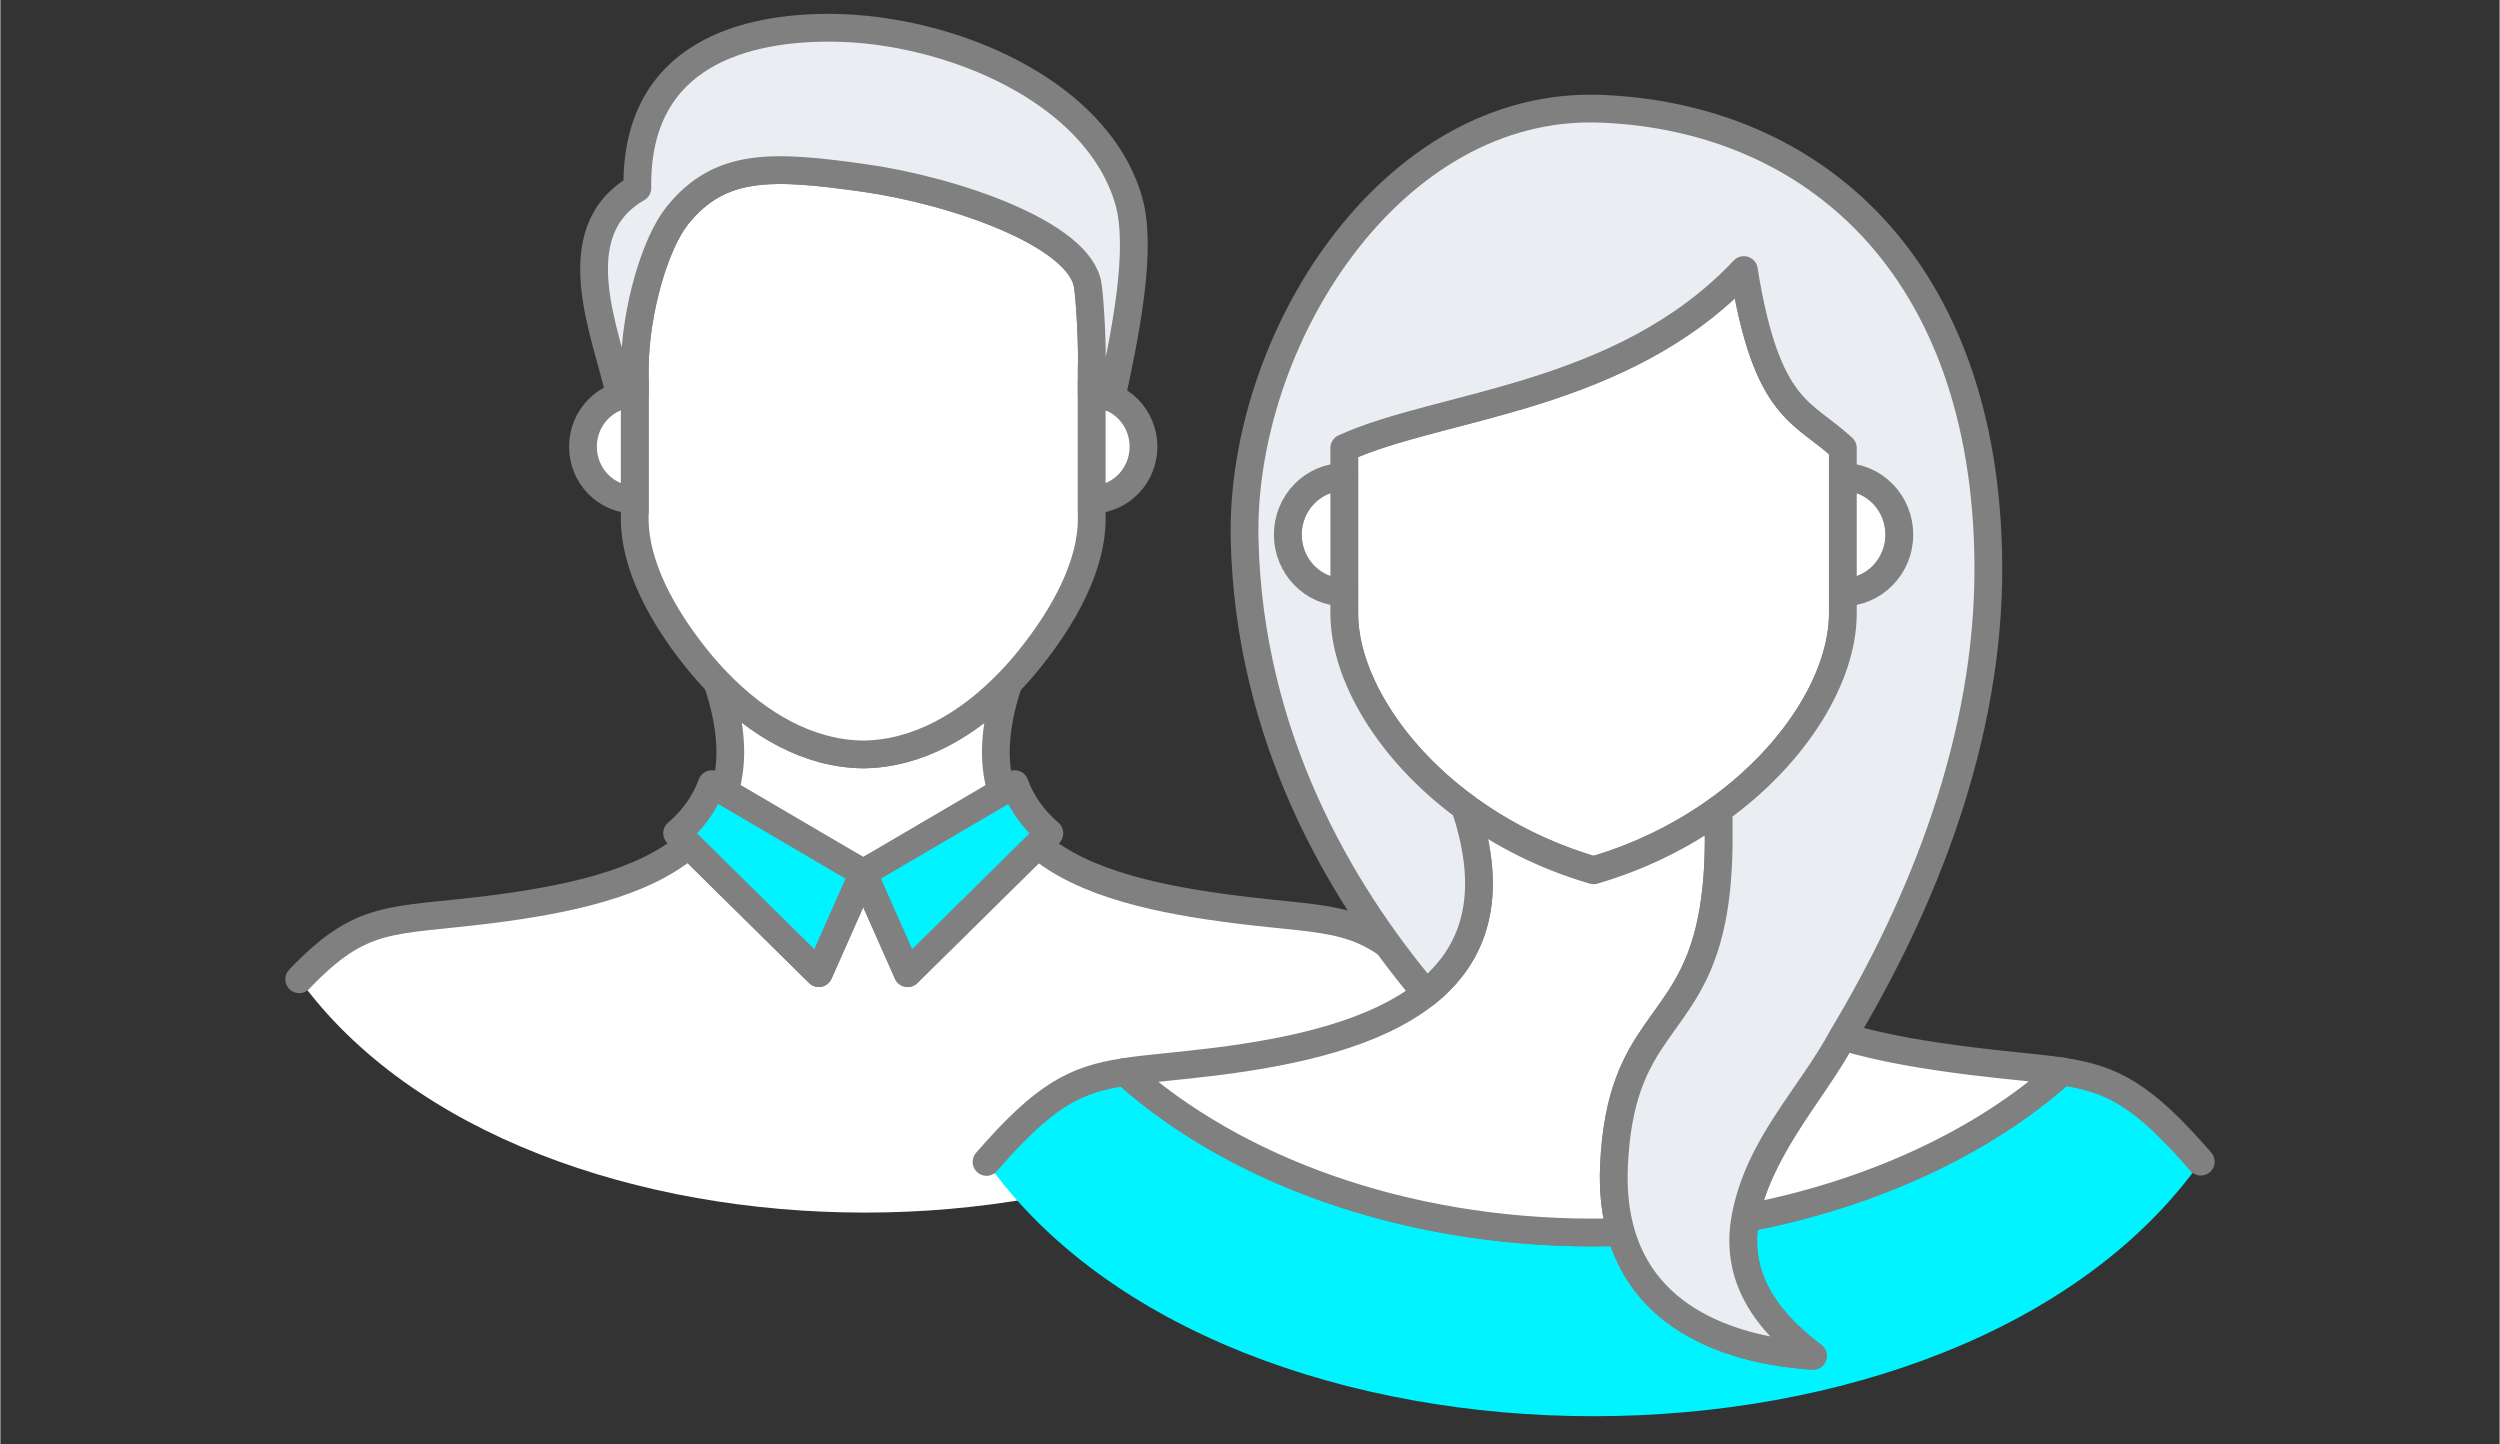 <?xml version="1.0" encoding="UTF-8"?>
<!DOCTYPE svg PUBLIC "-//W3C//DTD SVG 1.1//EN" "http://www.w3.org/Graphics/SVG/1.1/DTD/svg11.dtd">
<!-- Creator: CorelDRAW 2018 (64-Bit) -->
<svg xmlns="http://www.w3.org/2000/svg" xml:space="preserve" width="1.25in" height="0.722in" version="1.1" style="shape-rendering:geometricPrecision; text-rendering:geometricPrecision; image-rendering:optimizeQuality; fill-rule:evenodd; clip-rule:evenodd"
viewBox="0 0 1939.8 1120.77"
 xmlns:xlink="http://www.w3.org/1999/xlink">
 <rect x="0" y="0" width="1939.8" height="1120.77" fill="#333333" stroke="none"/>
 <defs>
  <style type="text/css">
   <![CDATA[
    .str0 {stroke:gray;stroke-width:21.55;stroke-miterlimit:2.613}
    .str1 {stroke:gray;stroke-width:21.55;stroke-linecap:round;stroke-linejoin:round;stroke-miterlimit:2.613}
    .fil0 {fill:none}
    .fil3 {fill:#00F4FF}
    .fil2 {fill:#EAEDF2}
    .fil1 {fill:white}
   ]]>
  </style>
 </defs>
 <g id="Layer_x0020_1">
  <g id="_2855314808880">
   <rect class="fil0" x="0" width="1939.8" height="1120.77"/>
   <g>
    <path class="fil1 str0" d="M669.71 677.55l108.56 -59.94c-8.24,-22.72 -7.93,-51.37 4.25,-87.71 -31.59,32.59 -70.44,55.24 -112.81,55.65 -42.54,-0.42 -81.53,-23.23 -113.19,-56.04 12.28,36.47 12.65,65.2 4.42,87.98l108.77 60.05z"/>
    <path class="fil1" d="M1107.22 760.05c-48.94,-51.22 -70.24,-44.38 -147.49,-54.06 -59.17,-7.42 -119,-19.75 -154.55,-50.28l-101 99.6 -34.48 -77.76 -34.47 77.76 -101.12 -99.73c-35.55,30.62 -95.46,42.97 -154.7,50.4 -77.25,9.68 -98.55,2.85 -147.49,54.06 175.12,241.55 704,241.43 875.29,0z"/>
    <path class="fil0 str1" d="M1107.22 760.05c-48.94,-51.22 -70.24,-44.39 -147.49,-54.07 -59.17,-7.41 -118.99,-19.75 -154.55,-50.28l-101 99.61 -34.47 -77.76 -34.47 77.76 -101.12 -99.73c-35.55,30.62 -95.46,42.97 -154.7,50.4 -77.25,9.68 -98.55,2.85 -147.49,54.07"/>
    <path class="fil1 str0" d="M799.03 511.18c26.37,-32.77 48.03,-72.04 48.03,-108.38l0 -15 0 -82.19 0 -18.74c0.63,-17.46 -1.15,-52.48 -3.07,-65.35 -5.96,-39.72 -103.36,-73.55 -174.16,-83.48 -70.81,-9.92 -111.23,-11.89 -144.3,29.14 -17.55,21.78 -32.63,74.04 -33.16,117.87l0 20.56 0 82.19 0 15c0,36.35 21.66,75.61 48.03,108.38 5.13,6.38 10.52,12.51 16.14,18.33 31.65,32.81 70.65,55.63 113.19,56.04 42.37,-0.42 81.22,-23.06 112.81,-55.65 5.76,-5.94 11.27,-12.2 16.51,-18.73z"/>
    <path class="fil1 str0" d="M887.23 346.7c0,-22.7 -17.99,-41.09 -40.18,-41.09l0 82.19c22.19,0 40.18,-18.4 40.18,-41.1z"/>
    <path class="fil1 str0" d="M492.35 387.8l0 -82.19c-22.19,0 -40.18,18.4 -40.18,41.09 0,22.7 17.99,41.1 40.18,41.1z"/>
    <path class="fil2 str1" d="M875.66 155.37c-25.21,-85.99 -140.06,-132.93 -229.68,-133.81 -65.32,-0.64 -153.34,18.77 -151.57,124.44 -59.79,34.2 -23.72,113.8 -13.34,161.24 3.59,-1.07 7.37,-1.64 11.29,-1.64l0 -20.56c0.53,-43.83 15.61,-96.09 33.16,-117.87 33.07,-41.03 73.49,-39.06 144.3,-29.14 70.8,9.93 168.2,43.76 174.16,83.48 1.92,12.87 3.7,47.89 3.07,65.35l0 18.74c5.43,0 10.59,1.1 15.31,3.1 10.24,-47.45 24.47,-115.17 13.29,-153.33z"/>
    <path class="fil3 str1" d="M704.19 755.31l110 -108.6c-12.12,-10.41 -21.42,-22.93 -26.92,-38.09l-117.55 68.93 34.48 77.76z"/>
    <path class="fil3 str1" d="M635.24 755.31l-110 -108.6c12.12,-10.41 21.42,-22.93 26.92,-38.09l117.55 68.93 -34.47 77.76z"/>
    <path class="fil3" d="M1707.86 901.61c-45.19,-52.01 -68.35,-64.02 -107.6,-70 -60.74,54.69 -148.01,95.34 -245.95,113.88 -6.46,36.66 5.94,71.82 52.48,106.87 -38.42,-2.58 -126.2,-15.34 -149.06,-95.96 -6.57,0.13 -15.66,0.22 -21.37,0.22 -147.58,0 -278.98,-48.77 -363.52,-124.65 -39.17,5.99 -62.35,17.97 -107.44,69.85 186.78,263.27 755.78,263.16 942.46,-0.21z"/>
    <path class="fil0 str1" d="M1707.86 901.62c-45.19,-52.01 -68.35,-64.03 -107.59,-70.01 -60.75,54.69 -148.01,95.34 -245.95,113.88 -6.47,36.66 5.93,71.82 52.48,106.88 -38.42,-2.58 -126.21,-15.34 -149.07,-95.96 -6.57,0.13 -15.66,0.22 -21.37,0.22 -147.58,0 -278.98,-48.76 -363.52,-124.65 -39.17,5.99 -62.34,17.97 -107.44,69.85"/>
    <path class="fil1 str1" d="M1043.07 370.13l0 89.66 0 16.36c0,70.22 74.77,164.66 193.49,199.34 36.74,-10.73 69.28,-27.19 96.69,-46.89 61.15,-43.93 96.79,-103.96 96.79,-152.45l0 -16.36 0 -89.66 0 -22.42c-30.87,-28.73 -59.1,-27.62 -76.85,-138.11 -94.63,100.44 -236.04,104.13 -310.12,138.11l0 22.42z"/>
    <path class="fil1 str1" d="M1106.45 770.96c-39.29,31.31 -101.46,45.25 -162.97,52.96 -29.86,3.75 -52.05,5.22 -70.64,8.05 84.54,75.89 215.94,124.64 363.52,124.64 5.73,0 14.81,-0.08 21.38,-0.22 -4.2,-14.8 -6.21,-31.88 -5.33,-51.6 4.89,-109.65 58.03,-104.25 75.64,-190.14 4.45,-21.73 6.65,-49.3 5.21,-86.05 -27.41,19.7 -59.95,36.16 -96.69,46.89 -38.18,-11.15 -71.81,-28.48 -99.87,-49.21 23.58,69.99 6.89,115.09 -30.24,144.67zm292.78 81.69c-21.98,32.41 -39.67,63.12 -44.92,92.85 97.94,-18.54 185.21,-59.19 245.95,-113.88 -18.59,-2.84 -40.78,-4.32 -70.63,-8.06 -33.69,-4.22 -69.41,-9.9 -99.62,-19.1 -10.11,16.84 -20.44,32.94 -30.79,48.2z"/>
    <path class="fil1 str1" d="M1430.05 370.13l0 89.66c24.21,0 43.84,-20.07 43.84,-44.83 0,-24.76 -19.62,-44.83 -43.84,-44.83z"/>
    <path class="fil1 str1" d="M999.24 414.96c0,24.76 19.63,44.83 43.84,44.83l0 -89.66c-24.21,0 -43.84,20.07 -43.84,44.83z"/>
    <path class="fil2 str1" d="M1333.65 628.32c0.07,5.13 0.07,10.29 0.01,15.44 0.37,29.25 -1.78,52.13 -5.57,70.74 -0.01,0.05 -0.02,0.1 -0.04,0.15 -17.61,85.88 -70.75,80.49 -75.64,190.14 -0.88,19.72 1.13,36.8 5.33,51.6 22.87,80.63 110.64,93.39 149.07,95.98 -46.54,-35.06 -58.96,-70.22 -52.49,-106.88 10.44,-56.65 50.47,-94.03 75.71,-141.05 61.18,-101.98 114.09,-231.3 112.94,-367.19 -1.96,-230.97 -136.43,-346.27 -300.41,-352.83 -163.98,-6.56 -280.39,180.59 -276.85,334.43 3.52,152.81 73.79,272.48 140.75,352.1 37.12,-29.58 53.82,-74.68 30.24,-144.66 -59.2,-43.71 -93.62,-102.5 -93.62,-150.14l0 -16.36c-24.21,0 -43.84,-20.07 -43.84,-44.83 0,-24.76 19.63,-44.83 43.84,-44.83l0 -22.42c74.08,-33.99 215.49,-37.68 310.12,-138.11 17.75,110.5 45.99,109.38 76.85,138.11l0 22.42c24.21,0 43.84,20.07 43.84,44.83 0,24.76 -19.62,44.83 -43.84,44.83l0 16.36c0,48.39 -35.49,108.27 -96.4,152.17z"/>
   </g>
  </g>
 </g>
</svg>
